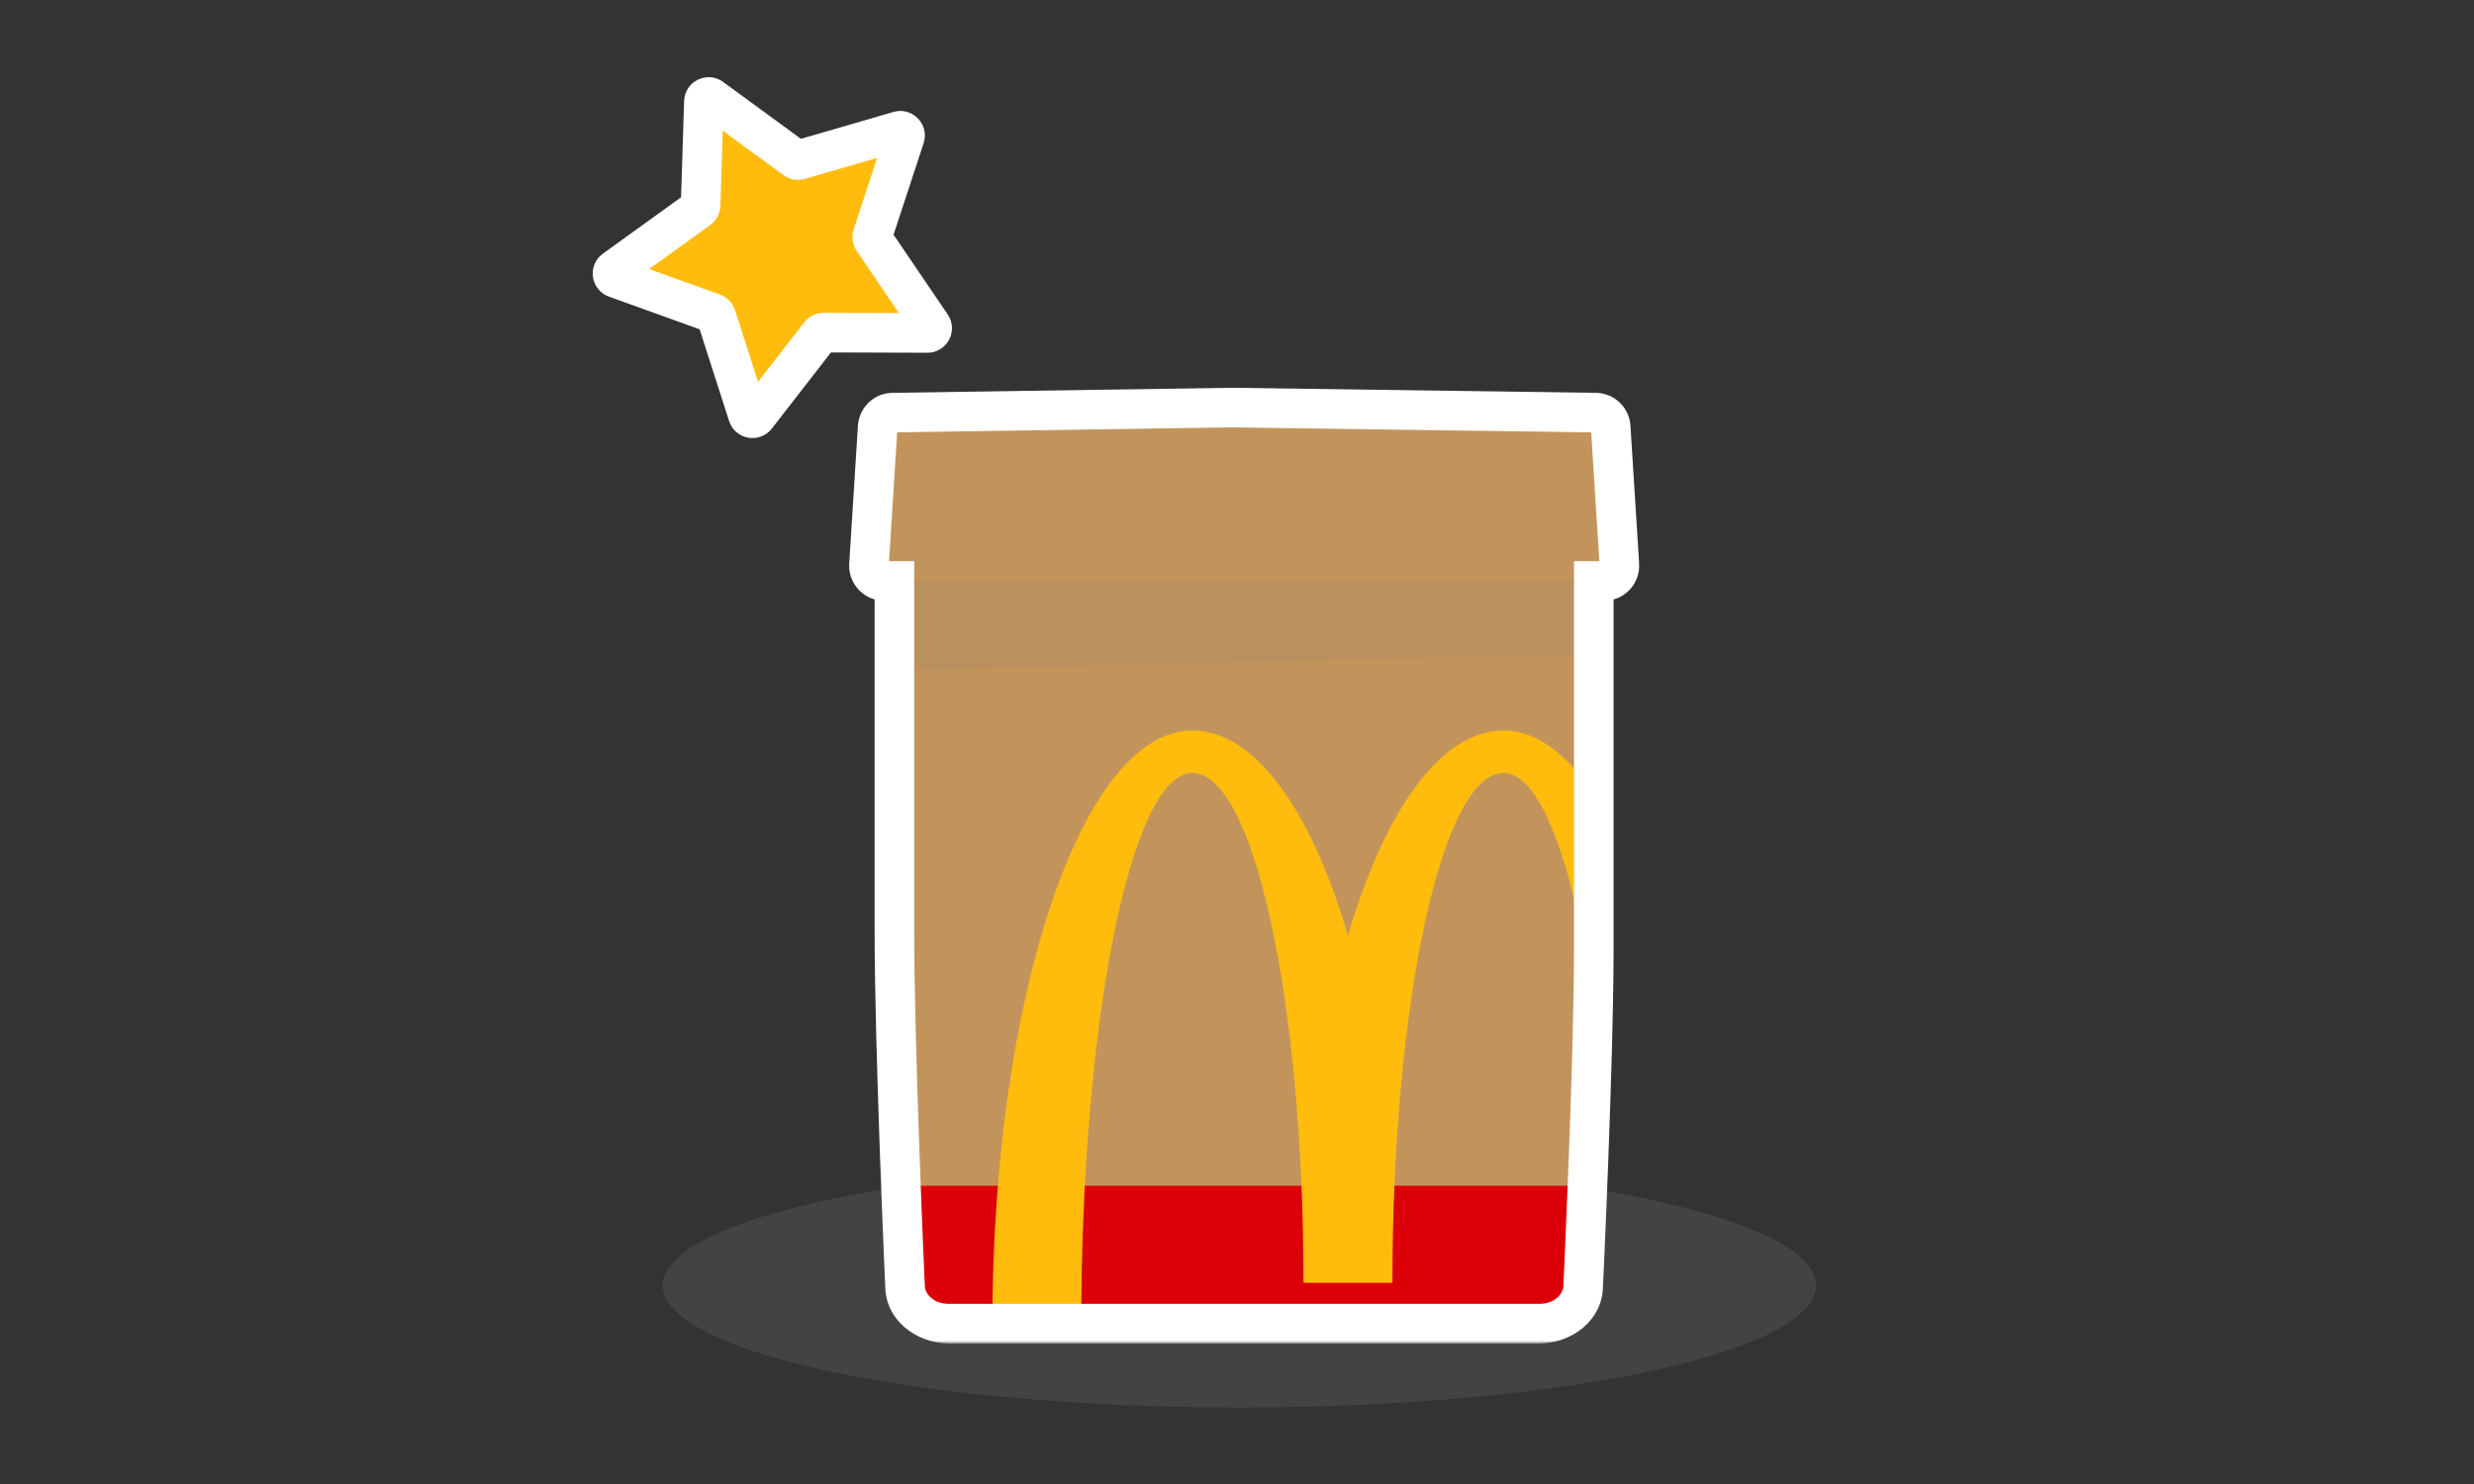 <svg width="375" height="225" viewBox="0 0 375 225" fill="none" xmlns="http://www.w3.org/2000/svg">
<rect x="0" y="0" width="375" height="225" fill="#333333" stroke="none"/>
<ellipse cx="187.866" cy="194.889" rx="87.417" ry="18.525" fill="#A0A09F" fill-opacity="0.15"/>
<path fill-rule="evenodd" clip-rule="evenodd" d="M135.574 80.256C135.574 80.256 135.574 121.031 135.574 141.418C135.574 159.261 137.18 194.945 137.18 194.945C137.18 198.114 140.149 200.68 143.806 200.68H233.35C237.007 200.68 239.975 198.114 239.975 194.945C239.975 194.945 241.581 161.023 241.581 144.062C241.581 122.793 241.581 80.256 241.581 80.256H220.38H199.178H177.977H156.776H135.574Z" fill="#C2945C"/>
<mask id="mask0_17_28620" style="mask-type:luminance" maskUnits="userSpaceOnUse" x="135" y="80" width="107" height="121">
<path fill-rule="evenodd" clip-rule="evenodd" d="M135.57 80.256C135.57 80.256 135.57 121.031 135.57 141.418C135.57 159.261 137.176 194.945 137.176 194.945C137.176 198.114 140.145 200.68 143.802 200.68H233.346C237.003 200.68 239.971 198.114 239.971 194.945C239.971 194.945 241.577 161.023 241.577 144.062C241.577 122.793 241.577 80.256 241.577 80.256H220.376H199.175H177.973H156.772H135.57Z" fill="white"/>
</mask>
<g mask="url(#mask0_17_28620)">
<rect x="131.559" y="179.781" width="113.972" height="24.881" fill="#DB0007"/>
<path fill-rule="evenodd" clip-rule="evenodd" d="M227.904 117.195C237.205 117.195 244.749 154.697 244.749 200.939H258.228C258.228 151.13 244.65 110.756 227.904 110.756C218.383 110.756 209.881 122.892 204.323 141.866C198.762 122.892 190.263 110.756 180.735 110.756C163.995 110.756 150.414 151.13 150.414 200.939H163.893C163.893 154.697 171.438 117.195 180.735 117.195C190.042 117.195 197.583 151.808 197.583 194.5H211.059C211.059 151.808 218.607 117.195 227.904 117.195Z" fill="#FFBC0D"/>
</g>
<path opacity="0.1" d="M135.539 88.07L241.546 88.07V99.095L135.539 101.639V88.07Z" fill="#6F6F6F"/>
<path fill-rule="evenodd" clip-rule="evenodd" d="M135.305 62.56L186.736 61.795L241.868 62.562C243.075 62.579 244.067 63.522 244.142 64.728L245.459 85.628C245.54 86.902 244.572 88 243.298 88.08L243.225 88.084L134.022 88.085C132.746 88.085 131.711 87.05 131.711 85.773L131.716 85.628L133.033 64.726C133.109 63.521 134.098 62.578 135.305 62.56Z" fill="#C2945C"/>
<mask id="mask1_17_28620" style="mask-type:luminance" maskUnits="userSpaceOnUse" x="161" y="61" width="49" height="49">
<path fill-rule="evenodd" clip-rule="evenodd" d="M161.183 63.872C160.935 63.012 161.562 62.151 162.456 62.133C166.961 62.043 179.061 61.809 186.539 61.748C194.094 61.687 204.091 62.001 207.62 62.123C208.349 62.148 208.924 62.743 208.929 63.472L209.228 108.58C209.233 109.336 208.621 109.952 207.865 109.952H175.472C174.865 109.952 174.331 109.55 174.163 108.966L161.183 63.872Z" fill="white"/>
</mask>
<g mask="url(#mask1_17_28620)">
</g>
<path d="M106.695 15.402C106.713 14.824 107.372 14.502 107.84 14.844L120.535 24.13C120.715 24.262 120.946 24.303 121.161 24.241L136.267 19.857C136.823 19.695 137.332 20.223 137.151 20.773L132.243 35.716C132.173 35.928 132.206 36.161 132.331 36.346L141.169 49.357C141.494 49.836 141.15 50.484 140.571 50.482L124.842 50.431C124.618 50.431 124.407 50.534 124.271 50.71L114.627 63.136C114.272 63.593 113.549 63.466 113.372 62.914L108.56 47.94C108.491 47.727 108.328 47.558 108.118 47.483L93.321 42.15C92.776 41.954 92.674 41.228 93.143 40.889L105.898 31.685C106.079 31.554 106.189 31.347 106.196 31.124L106.695 15.402Z" fill="#FFBC0D"/>
<mask id="path-10-outside-1_17_28620" maskUnits="userSpaceOnUse" x="88.844" y="10.705" width="160" height="193" fill="black">
<rect fill="white" x="88.844" y="10.705" width="160" height="193"/>
<path d="M241.869 62.562C243.077 62.579 244.068 63.522 244.144 64.728L245.46 85.628C245.54 86.902 244.573 88 243.299 88.08L243.227 88.083H241.58V144.062C241.58 161.023 239.974 194.945 239.974 194.945C239.973 198.113 237.006 200.679 233.349 200.68H143.805C140.148 200.68 137.179 198.113 137.179 194.945C137.179 194.945 135.573 159.26 135.573 141.418V88.084L134.023 88.085C132.747 88.085 131.712 87.049 131.712 85.772L131.717 85.628L133.033 64.726C133.109 63.521 134.1 62.578 135.307 62.56L186.737 61.795L241.869 62.562ZM106.694 15.403C106.713 14.825 107.372 14.503 107.839 14.845L120.534 24.131C120.714 24.263 120.946 24.303 121.16 24.241L136.266 19.857C136.822 19.696 137.331 20.224 137.15 20.773L132.242 35.717C132.173 35.929 132.205 36.161 132.33 36.346L141.168 49.358C141.493 49.837 141.148 50.484 140.569 50.482L124.841 50.432C124.618 50.431 124.406 50.535 124.27 50.711L114.626 63.136C114.271 63.593 113.548 63.466 113.371 62.915L108.559 47.94C108.49 47.728 108.327 47.559 108.117 47.483L93.319 42.151C92.775 41.955 92.673 41.228 93.143 40.89L105.897 31.686C106.078 31.555 106.188 31.347 106.195 31.124L106.694 15.403Z"/>
</mask>
<path d="M241.869 62.562L241.911 59.562L241.911 59.562L241.869 62.562ZM244.144 64.728L247.138 64.539V64.539L244.144 64.728ZM245.46 85.628L248.454 85.44L248.454 85.439L245.46 85.628ZM243.299 88.08L243.42 91.078L243.454 91.076L243.487 91.074L243.299 88.08ZM243.227 88.083V91.083H243.287L243.348 91.081L243.227 88.083ZM241.58 88.083V85.083H238.58V88.083H241.58ZM241.58 144.062H244.58H241.58ZM239.974 194.945L236.977 194.803L236.974 194.874V194.945L239.974 194.945ZM233.349 200.68V203.68H233.349L233.349 200.68ZM137.179 194.945L140.179 194.945L140.179 194.878L140.176 194.81L137.179 194.945ZM135.573 141.418H132.573H135.573ZM135.573 88.084H138.573V85.082L135.571 85.084L135.573 88.084ZM134.023 88.085L134.023 91.085H134.025L134.023 88.085ZM131.712 85.772L128.714 85.671L128.712 85.722V85.772H131.712ZM131.717 85.628L128.723 85.439L128.72 85.483L128.719 85.527L131.717 85.628ZM133.033 64.726L130.039 64.537L130.039 64.537L133.033 64.726ZM135.307 62.56L135.262 59.56H135.262L135.307 62.56ZM186.737 61.795L186.779 58.795L186.736 58.795L186.693 58.795L186.737 61.795ZM106.694 15.403L109.693 15.498L109.693 15.498L106.694 15.403ZM107.839 14.845L109.61 12.423L109.61 12.423L107.839 14.845ZM120.534 24.131L118.763 26.552L118.763 26.552L120.534 24.131ZM121.16 24.241L120.324 21.36L120.324 21.36L121.16 24.241ZM136.266 19.857L137.102 22.738L137.102 22.738L136.266 19.857ZM137.15 20.773L134.3 19.837L134.3 19.837L137.15 20.773ZM132.242 35.717L135.092 36.653L135.092 36.653L132.242 35.717ZM132.33 36.346L129.847 38.03L129.848 38.031L132.33 36.346ZM141.168 49.358L143.651 47.675L143.65 47.673L141.168 49.358ZM140.569 50.482L140.56 53.482H140.56L140.569 50.482ZM124.841 50.432L124.851 47.432H124.85L124.841 50.432ZM124.27 50.711L126.639 52.55L126.639 52.55L124.27 50.711ZM114.626 63.136L112.256 61.296L112.256 61.296L114.626 63.136ZM113.371 62.915L110.515 63.833L110.515 63.833L113.371 62.915ZM108.559 47.94L111.415 47.023L111.415 47.023L108.559 47.94ZM108.117 47.483L109.134 44.661L109.134 44.661L108.117 47.483ZM93.319 42.151L92.302 44.973L92.302 44.974L93.319 42.151ZM93.143 40.89L91.387 38.457L91.387 38.457L93.143 40.89ZM105.897 31.686L107.653 34.118L107.653 34.118L105.897 31.686ZM106.195 31.124L103.197 31.029L103.197 31.029L106.195 31.124ZM241.869 62.562L241.827 65.561C241.467 65.556 241.172 65.275 241.149 64.916L244.144 64.728L247.138 64.539C246.963 61.769 244.686 59.601 241.911 59.562L241.869 62.562ZM244.144 64.728L241.149 64.916L242.466 85.817L245.46 85.628L248.454 85.439L247.138 64.539L244.144 64.728ZM245.46 85.628L242.466 85.816C242.442 85.438 242.73 85.11 243.11 85.086L243.299 88.08L243.487 91.074C246.416 90.89 248.638 88.366 248.454 85.44L245.46 85.628ZM243.299 88.08L243.177 85.082L243.105 85.085L243.227 88.083L243.348 91.081L243.42 91.078L243.299 88.08ZM243.227 88.083V85.083H241.58V88.083V91.083H243.227V88.083ZM241.58 88.083H238.58V144.062H241.58H244.58V88.083H241.58ZM241.58 144.062H238.58C238.58 152.479 238.181 165.148 237.779 175.75C237.578 181.043 237.378 185.808 237.228 189.249C237.152 190.969 237.09 192.359 237.046 193.318C237.024 193.797 237.007 194.169 236.995 194.421C236.989 194.547 236.985 194.642 236.982 194.707C236.98 194.739 236.979 194.763 236.978 194.779C236.978 194.787 236.977 194.793 236.977 194.798C236.977 194.799 236.977 194.801 236.977 194.802C236.977 194.802 236.977 194.803 236.977 194.803C236.977 194.803 236.977 194.803 239.974 194.945C242.97 195.087 242.97 195.087 242.97 195.087C242.97 195.087 242.97 195.086 242.97 195.086C242.97 195.084 242.97 195.083 242.971 195.081C242.971 195.077 242.971 195.07 242.971 195.062C242.972 195.045 242.973 195.021 242.975 194.988C242.978 194.923 242.983 194.826 242.988 194.7C243 194.446 243.018 194.073 243.04 193.592C243.084 192.629 243.146 191.236 243.222 189.511C243.373 186.061 243.574 181.285 243.775 175.977C244.176 165.378 244.58 152.605 244.58 144.062H241.58ZM239.974 194.945L236.974 194.945C236.974 196.064 235.771 197.68 233.348 197.68L233.349 200.68L233.349 203.68C238.24 203.679 242.973 200.163 242.974 194.946L239.974 194.945ZM233.349 200.68V197.68H143.805V200.68V203.68H233.349V200.68ZM143.805 200.68V197.68C141.382 197.68 140.179 196.063 140.179 194.945L137.179 194.945L134.179 194.946C134.179 200.163 138.913 203.68 143.805 203.68V200.68ZM137.179 194.945C140.176 194.81 140.176 194.81 140.176 194.81C140.176 194.81 140.176 194.81 140.176 194.809C140.176 194.808 140.175 194.806 140.175 194.804C140.175 194.8 140.175 194.794 140.175 194.785C140.174 194.768 140.173 194.742 140.171 194.709C140.168 194.641 140.164 194.54 140.158 194.408C140.146 194.143 140.129 193.751 140.107 193.247C140.063 192.238 140 190.776 139.925 188.966C139.775 185.346 139.574 180.334 139.374 174.765C138.973 163.612 138.573 150.279 138.573 141.418H135.573H132.573C132.573 150.399 132.977 163.83 133.378 174.98C133.579 180.563 133.78 185.587 133.93 189.215C134.006 191.029 134.069 192.495 134.113 193.507C134.135 194.013 134.152 194.406 134.164 194.673C134.17 194.806 134.174 194.908 134.177 194.976C134.179 195.01 134.18 195.036 134.181 195.054C134.181 195.062 134.181 195.069 134.181 195.073C134.182 195.076 134.182 195.077 134.182 195.078C134.182 195.079 134.182 195.079 134.182 195.08C134.182 195.08 134.182 195.08 137.179 194.945ZM135.573 141.418H138.573V88.084H135.573H132.573V141.418H135.573ZM135.573 88.084L135.571 85.084L134.022 85.085L134.023 88.085L134.025 91.085L135.575 91.084L135.573 88.084ZM134.023 88.085L134.023 85.085C134.405 85.085 134.712 85.394 134.712 85.772H131.712H128.712C128.712 88.704 131.088 91.085 134.023 91.085L134.023 88.085ZM131.712 85.772L134.71 85.874L134.715 85.729L131.717 85.628L128.719 85.527L128.714 85.671L131.712 85.772ZM131.717 85.628L134.711 85.817L136.027 64.914L133.033 64.726L130.039 64.537L128.723 85.439L131.717 85.628ZM133.033 64.726L136.027 64.914C136.005 65.274 135.709 65.554 135.351 65.559L135.307 62.56L135.262 59.56C132.49 59.601 130.214 61.768 130.039 64.537L133.033 64.726ZM135.307 62.56L135.351 65.559L186.782 64.795L186.737 61.795L186.693 58.795L135.262 59.56L135.307 62.56ZM186.737 61.795L186.696 64.795L241.827 65.561L241.869 62.562L241.911 59.562L186.779 58.795L186.737 61.795ZM106.694 15.403L109.693 15.498C109.635 17.328 107.55 18.35 106.068 17.266L107.839 14.845L109.61 12.423C107.194 10.656 103.791 12.322 103.696 15.308L106.694 15.403ZM107.839 14.845L106.068 17.266L118.763 26.552L120.534 24.131L122.305 21.709L109.61 12.423L107.839 14.845ZM120.534 24.131L118.763 26.552C119.694 27.233 120.889 27.444 121.996 27.122L121.16 24.241L120.324 21.36C121.003 21.163 121.734 21.292 122.305 21.709L120.534 24.131ZM121.16 24.241L121.996 27.122L137.102 22.738L136.266 19.857L135.429 16.976L120.324 21.36L121.16 24.241ZM136.266 19.857L137.102 22.738C135.342 23.249 133.728 21.58 134.3 19.837L137.15 20.773L140.001 21.71C140.934 18.867 138.301 16.143 135.429 16.976L136.266 19.857ZM137.15 20.773L134.3 19.837L129.392 34.781L132.242 35.717L135.092 36.653L140.001 21.71L137.15 20.773ZM132.242 35.717L129.392 34.781C129.033 35.873 129.199 37.073 129.847 38.03L132.33 36.346L134.813 34.662C135.211 35.249 135.312 35.985 135.092 36.653L132.242 35.717ZM132.33 36.346L129.848 38.031L138.686 51.044L141.168 49.358L143.65 47.673L134.812 34.66L132.33 36.346ZM141.168 49.358L138.685 51.042C137.655 49.523 138.749 47.477 140.579 47.482L140.569 50.482L140.56 53.482C143.547 53.492 145.33 50.151 143.651 47.675L141.168 49.358ZM140.569 50.482L140.579 47.482L124.851 47.432L124.841 50.432L124.831 53.432L140.56 53.482L140.569 50.482ZM124.841 50.432L124.85 47.432C123.691 47.428 122.603 47.965 121.9 48.871L124.27 50.711L126.639 52.55C126.21 53.104 125.544 53.434 124.831 53.432L124.841 50.432ZM124.27 50.711L121.9 48.871L112.256 61.296L114.626 63.136L116.996 64.975L126.639 52.55L124.27 50.711ZM114.626 63.136L112.256 61.296C113.377 59.852 115.665 60.247 116.227 61.997L113.371 62.915L110.515 63.833C111.432 66.685 115.165 67.334 116.996 64.975L114.626 63.136ZM113.371 62.915L116.227 61.997L111.415 47.023L108.559 47.94L105.702 48.858L110.515 63.833L113.371 62.915ZM108.559 47.94L111.415 47.023C111.062 45.924 110.219 45.052 109.134 44.661L108.117 47.483L107.1 50.306C106.435 50.066 105.919 49.532 105.702 48.858L108.559 47.94ZM108.117 47.483L109.134 44.661L94.336 39.329L93.319 42.151L92.302 44.974L107.1 50.306L108.117 47.483ZM93.319 42.151L94.337 39.329C96.064 39.952 96.382 42.252 94.898 43.322L93.143 40.89L91.387 38.457C88.964 40.205 89.486 43.958 92.302 44.973L93.319 42.151ZM93.143 40.89L94.898 43.322L107.653 34.118L105.897 31.686L104.142 29.253L91.387 38.457L93.143 40.89ZM105.897 31.686L107.653 34.118C108.593 33.44 109.157 32.366 109.194 31.219L106.195 31.124L103.197 31.029C103.219 30.329 103.563 29.67 104.142 29.253L105.897 31.686ZM106.195 31.124L109.194 31.219L109.693 15.498L106.694 15.403L103.696 15.308L103.197 31.029L106.195 31.124Z" fill="white" mask="url(#path-10-outside-1_17_28620)"/>
</svg>
